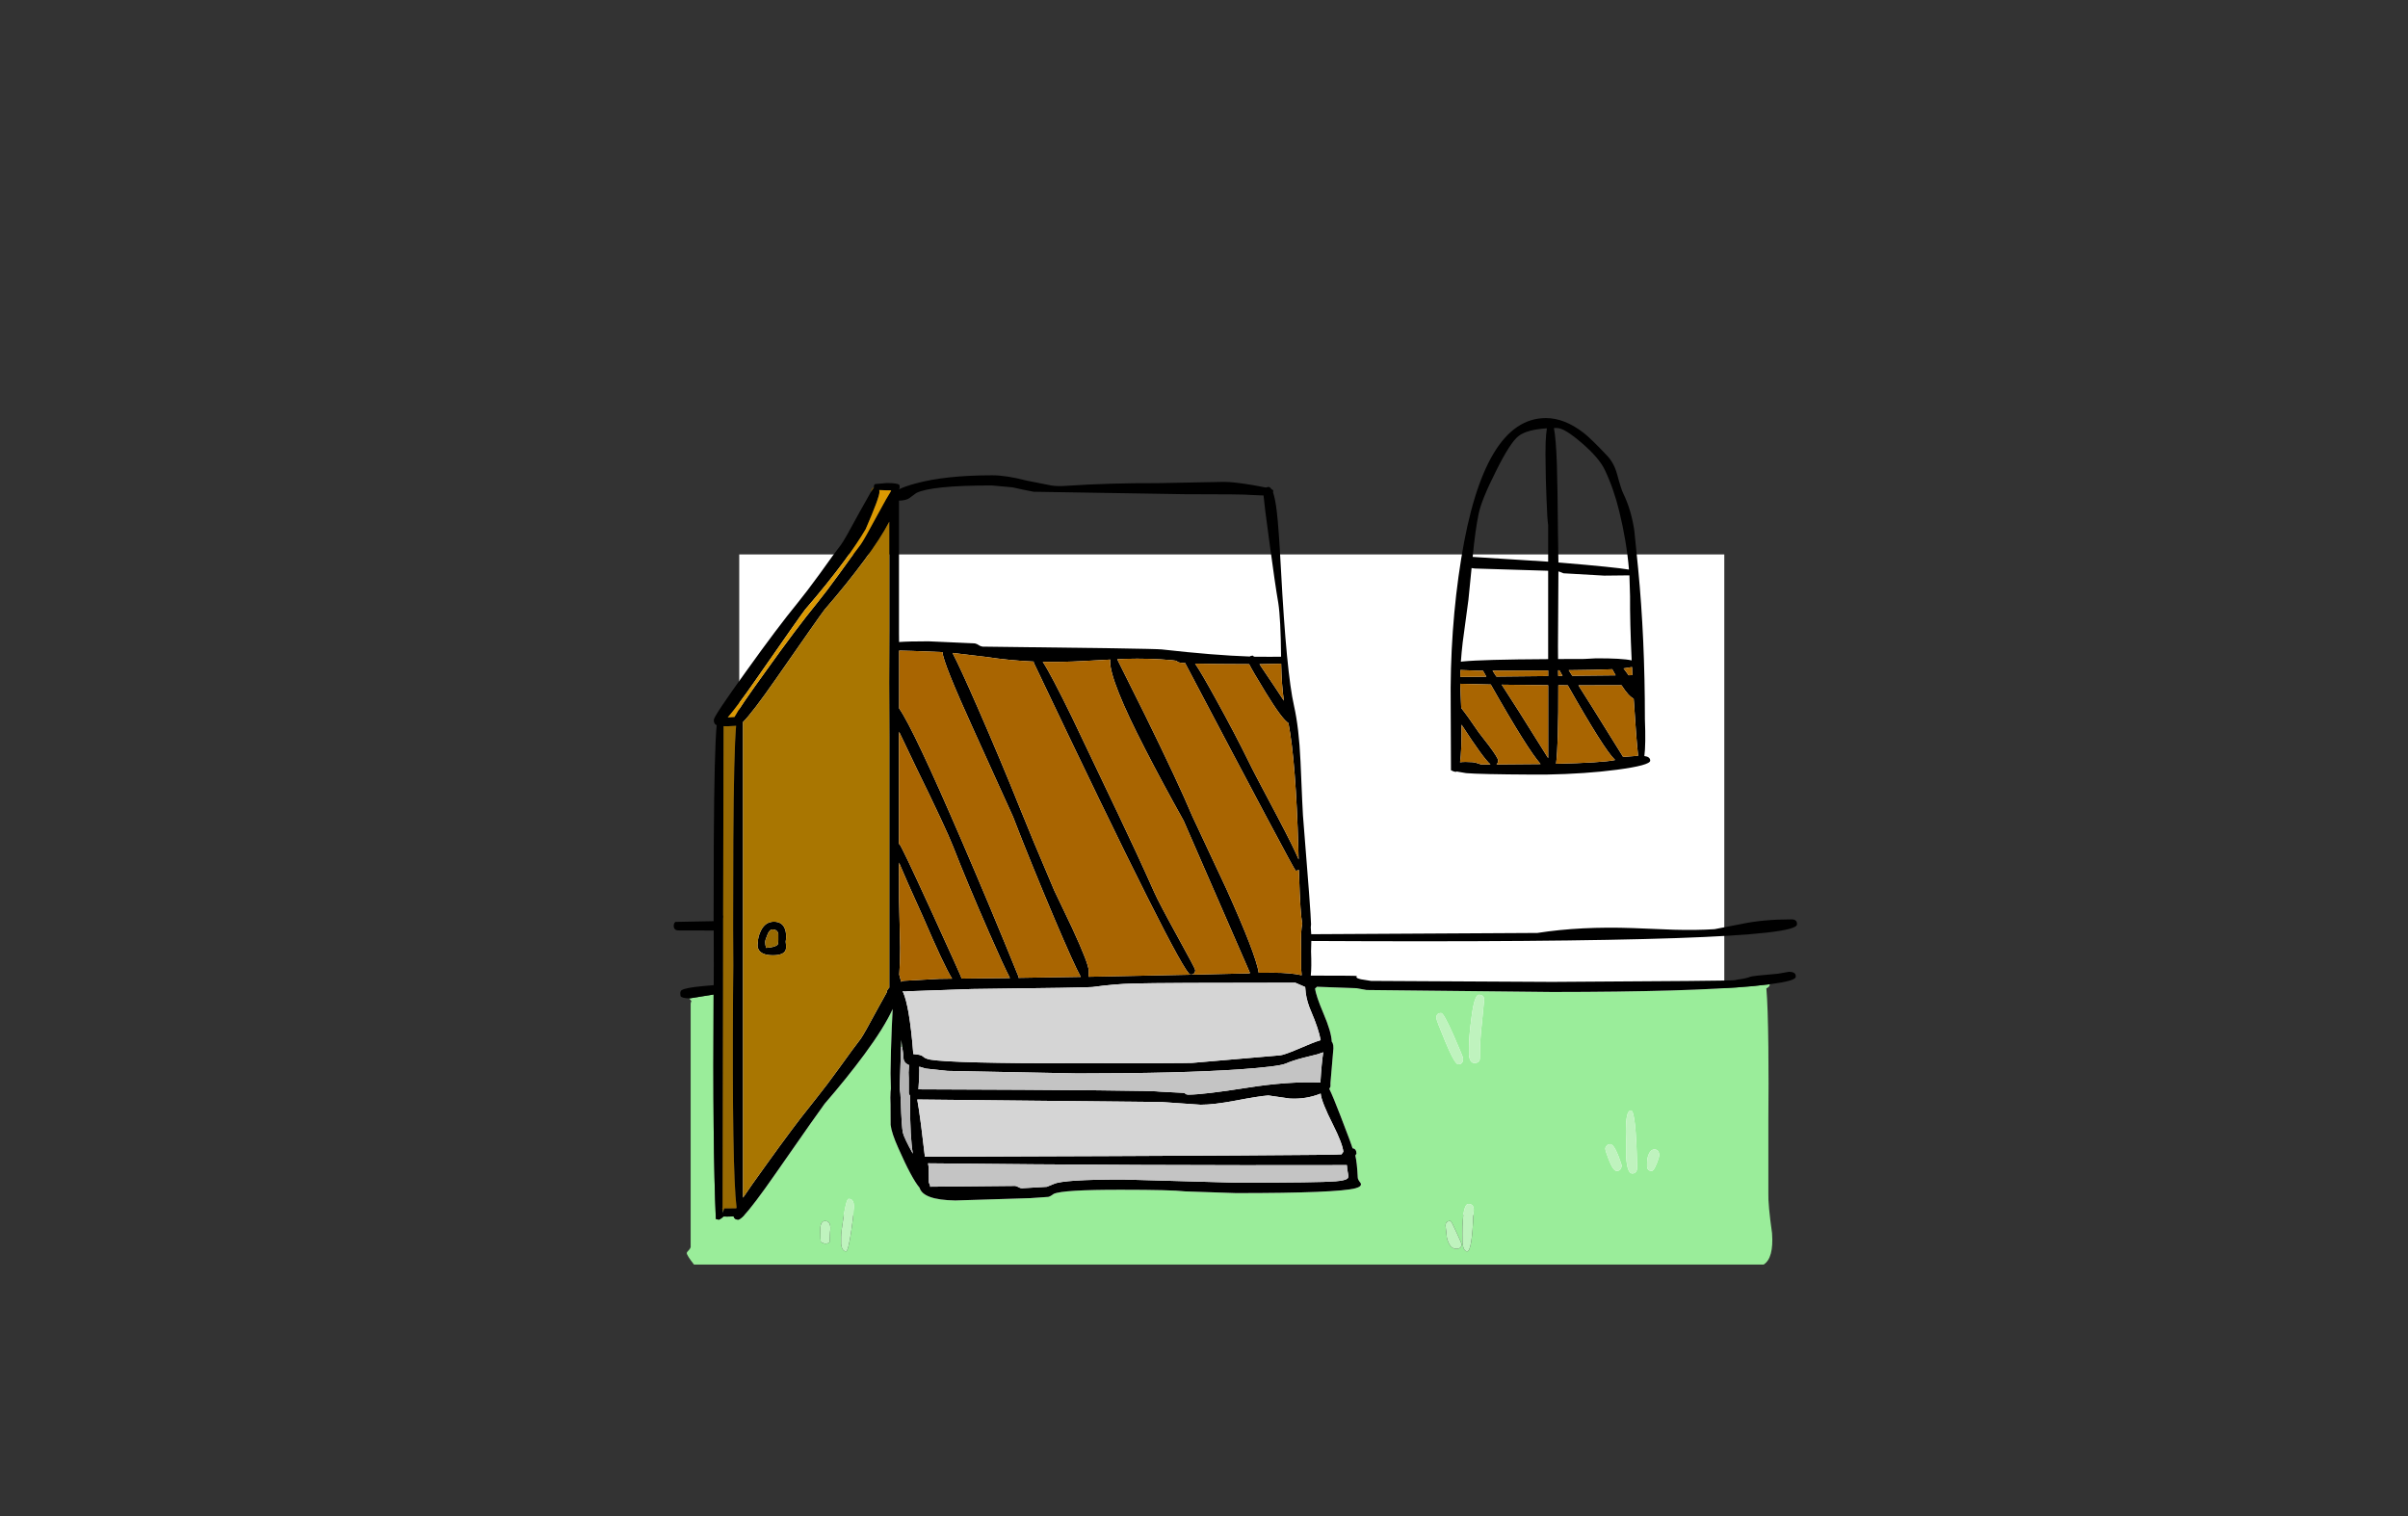 <?xml version="1.0" encoding="UTF-8" standalone="no"?>
<svg xmlns:xlink="http://www.w3.org/1999/xlink" height="842.55px" width="1337.95px" xmlns="http://www.w3.org/2000/svg">
  <rect width="100%" height="100%" fill="#333333" stroke="none"/>
  <g transform="matrix(1, 0, 0, 1, 407.45, 285.05)">
    <use height="4.5" transform="matrix(5.487, 0.0, 0.0, 81.567, 3.288, 23.017)" width="99.75" xlink:href="#shape0"/>
    <use height="470.35" transform="matrix(1.0, 0.0, 0.0, 1.0, -33.1, -52.75)" width="624.1" xlink:href="#shape1"/>
  </g>
  <defs>
    <g id="shape0" transform="matrix(1, 0, 0, 1, 49.85, -2.5)">
      <path d="M49.9 7.0 L-49.85 7.0 -49.85 2.5 49.9 2.5 49.9 7.0" fill="#ffffff" fill-rule="evenodd" stroke="none"/>
    </g>
    <g id="shape1" transform="matrix(1, 0, 0, 1, 33.1, 52.75)">
      <path d="M-24.45 269.7 L-24.25 269.7 -10.95 267.55 Q-11.5 352.65 -9.7 392.3 L-8.15 392.65 Q-7.5 392.65 -6.05 391.45 L-5.5 390.9 -3.45 390.95 0.15 390.85 Q0.6 392.65 2.7 392.65 3.35 392.65 4.75 391.45 L5.7 390.55 Q10.85 385.25 23.5 367.05 48.35 331.35 50.75 328.25 63.05 314.05 72.85 300.8 83.85 285.9 88.55 275.6 L88.05 285.85 Q87.5 298.5 87.35 311.25 L87.55 319.85 87.35 321.6 Q87.15 324.75 87.35 328.6 L87.4 340.0 Q87.95 344.6 91.7 352.95 99.15 369.85 103.5 374.95 105.45 381.7 123.3 382.0 L165.1 380.7 175.1 380.0 Q176.5 379.55 178.0 378.35 182.95 376.0 215.8 376.05 243.25 376.05 251.15 376.95 L279.3 377.9 Q335.7 377.9 345.75 375.2 349.4 374.2 348.6 372.4 346.9 370.3 346.95 369.15 346.55 360.85 345.6 357.0 L346.25 356.0 Q346.2 353.25 344.05 353.0 343.6 351.15 337.35 334.95 333.3 324.4 331.15 320.0 L331.8 318.65 331.8 316.6 333.25 299.55 Q333.85 295.25 332.5 293.75 332.3 288.3 327.85 277.95 323.65 268.05 323.25 264.15 323.9 263.8 324.25 263.25 L346.25 264.05 351.85 265.05 455.05 266.15 Q531.35 266.1 566.45 262.9 L575.9 261.85 Q575.85 263.35 574.0 264.15 574.85 273.95 575.1 296.9 575.3 316.95 575.1 337.15 L575.1 378.1 Q574.9 384.2 577.15 400.2 578.15 414.0 572.5 417.6 L-21.85 417.6 Q-25.85 412.5 -25.85 411.25 -25.85 410.65 -25.0 409.9 -24.05 409.0 -23.7 408.0 L-23.7 272.55 -23.45 271.5 -23.25 271.25 -24.45 269.8 -24.45 269.7 M390.6 280.55 Q390.55 281.65 395.55 293.6 400.85 306.35 402.8 306.35 405.5 306.35 405.5 303.1 405.5 302.3 400.25 290.35 394.7 277.85 393.35 277.85 390.6 277.8 390.6 280.55 M410.0 281.45 Q408.75 291.25 408.75 296.65 L408.75 301.25 Q409.25 305.6 411.8 305.65 414.8 305.55 414.8 302.95 414.8 293.05 415.95 283.3 L417.0 272.35 Q418.0 267.7 414.25 267.7 411.65 267.7 410.0 281.45 M109.35 373.85 L109.35 374.35 109.35 373.85 M508.55 356.5 Q507.7 358.6 507.7 361.1 L507.7 363.4 Q508.05 365.55 510.3 365.6 511.35 365.6 513.05 361.55 514.5 357.85 514.5 356.7 514.25 353.65 511.8 353.65 509.7 353.65 508.55 356.5 M498.75 331.95 Q496.4 331.95 496.05 339.6 495.8 343.5 496.05 348.0 L496.05 357.5 Q496.65 367.0 499.45 367.0 502.2 367.0 502.2 363.5 501.5 331.95 498.75 331.95 M485.2 351.65 Q484.5 352.45 484.5 353.25 484.5 354.35 486.5 359.5 488.9 365.55 490.85 365.6 493.3 365.6 493.6 362.5 489.85 350.7 487.25 350.7 486.05 350.7 485.2 351.65 M411.25 388.9 Q412.15 383.95 408.45 383.95 405.1 383.95 405.1 400.55 L405.15 405.5 Q405.65 410.25 407.75 410.3 410.5 410.25 411.25 388.9 M93.85 296.8 L93.2 296.7 93.3 292.8 93.85 296.8 M-6.15 386.25 L-6.1 386.4 -6.4 386.4 -6.15 386.25 M-5.95 387.1 L-5.65 388.15 -5.95 389.1 -5.95 387.1 M404.65 406.25 Q404.65 405.85 401.85 399.75 398.95 393.35 398.45 393.4 395.7 393.35 395.75 396.05 L396.45 402.55 Q397.9 408.85 401.7 408.85 404.65 408.85 404.65 406.25 M48.6 405.1 Q50.55 406.0 51.0 406.0 52.8 406.0 53.5 405.1 L53.75 399.7 Q54.65 393.35 51.0 393.4 48.9 393.35 48.4 396.45 48.2 398.0 48.35 399.65 48.35 403.5 48.6 405.1 M64.1 381.1 Q62.8 381.05 61.25 391.05 59.9 399.65 59.9 402.1 L59.9 406.25 Q60.4 410.25 62.65 410.3 63.8 410.25 65.4 399.95 66.8 390.7 66.8 387.7 67.75 381.05 64.1 381.1" fill="#9aed9a" fill-rule="evenodd" stroke="none"/>
      <path d="M410.0 281.45 Q411.65 267.7 414.25 267.7 418.0 267.7 417.0 272.35 L415.95 283.3 Q414.8 293.05 414.8 302.95 414.8 305.55 411.8 305.65 409.25 305.6 408.75 301.25 L408.75 296.65 Q408.75 291.25 410.0 281.45 M390.6 280.55 Q390.6 277.8 393.35 277.85 394.7 277.85 400.25 290.35 405.5 302.3 405.5 303.1 405.5 306.35 402.8 306.35 400.85 306.35 395.55 293.6 390.55 281.65 390.6 280.55 M411.25 388.9 Q410.5 410.25 407.75 410.3 405.65 410.25 405.15 405.5 L405.1 400.55 Q405.1 383.95 408.45 383.95 412.15 383.95 411.25 388.9 M485.2 351.65 Q486.05 350.7 487.25 350.7 489.85 350.7 493.6 362.5 493.3 365.6 490.85 365.6 488.9 365.55 486.5 359.5 484.5 354.35 484.5 353.25 484.5 352.45 485.2 351.65 M498.75 331.95 Q501.5 331.95 502.2 363.5 502.2 367.0 499.45 367.0 496.65 367.0 496.05 357.5 L496.05 348.0 Q495.8 343.5 496.05 339.6 496.4 331.95 498.75 331.95 M508.55 356.5 Q509.7 353.65 511.8 353.65 514.25 353.65 514.5 356.7 514.5 357.85 513.05 361.55 511.35 365.6 510.3 365.6 508.05 365.55 507.7 363.4 L507.7 361.1 Q507.7 358.6 508.55 356.5 M64.1 381.1 Q67.75 381.05 66.8 387.7 66.8 390.7 65.4 399.95 63.8 410.25 62.65 410.3 60.4 410.25 59.9 406.25 L59.9 402.1 Q59.9 399.65 61.25 391.05 62.8 381.05 64.1 381.1 M48.6 405.1 Q48.35 403.5 48.35 399.65 48.2 398.0 48.4 396.45 48.9 393.35 51.0 393.4 54.65 393.35 53.75 399.7 L53.5 405.1 Q52.8 406.0 51.0 406.0 50.55 406.0 48.6 405.1 M404.65 406.25 Q404.65 408.85 401.7 408.85 397.9 408.85 396.45 402.55 L395.75 396.05 Q395.7 393.35 398.45 393.4 398.95 393.35 401.85 399.75 404.65 405.85 404.65 406.25" fill="#bff3be" fill-rule="evenodd" stroke="none"/>
      <path d="M78.1 -14.3 L78.1 -14.45 Q78.1 -15.8 78.85 -16.1 L85.35 -16.65 Q90.85 -16.65 92.2 -15.7 L92.45 -14.55 Q92.45 -13.6 92.0 -13.15 95.3 -14.8 101.45 -16.45 118.05 -20.95 143.85 -20.95 151.7 -20.95 163.0 -18.0 L176.9 -15.25 Q180.35 -14.75 185.05 -15.1 208.65 -16.7 235.95 -16.6 L272.7 -17.3 Q277.95 -17.3 288.7 -15.5 L295.9 -14.15 297.3 -14.5 Q298.2 -14.5 299.05 -13.2 300.0 -12.8 300.0 -12.4 L299.9 -11.4 Q301.1 -8.05 301.95 -1.0 303.05 8.1 304.3 31.65 307.35 88.8 311.55 107.2 314.3 119.4 315.15 138.0 316.35 166.55 316.5 167.9 320.95 222.8 321.0 228.55 L320.85 230.25 321.1 234.05 446.75 233.35 Q470.85 229.6 499.9 230.65 L522.45 231.55 Q535.2 231.9 545.2 231.25 L560.45 228.3 Q572.3 225.8 587.95 225.8 591.2 225.8 591.0 228.6 591.0 239.25 321.15 237.8 L321.0 243.6 Q321.35 252.35 320.85 257.05 345.45 257.05 346.4 257.25 L346.25 257.9 Q346.1 258.45 348.75 259.1 L354.35 260.0 455.05 260.55 Q555.45 260.0 556.5 259.6 L558.0 259.25 Q563.05 258.6 565.05 257.7 566.1 257.2 580.4 256.0 L586.45 254.95 Q590.65 254.9 590.3 257.75 590.3 260.0 575.9 261.85 L566.45 262.9 Q531.35 266.1 455.05 266.15 L351.85 265.05 346.25 264.05 324.25 263.25 Q323.9 263.8 323.25 264.15 323.65 268.05 327.85 277.95 332.3 288.3 332.5 293.75 333.85 295.25 333.25 299.55 L331.8 316.6 331.8 318.65 331.15 320.0 Q333.3 324.4 337.35 334.95 343.6 351.15 344.05 353.0 346.2 353.25 346.25 356.0 L345.6 357.0 Q346.55 360.85 346.95 369.15 346.9 370.3 348.6 372.4 349.4 374.2 345.75 375.2 335.7 377.9 279.3 377.9 L251.15 376.95 Q243.25 376.05 215.8 376.05 182.95 376.0 178.0 378.35 176.5 379.55 175.1 380.0 L165.1 380.7 123.3 382.0 Q105.45 381.7 103.5 374.95 99.15 369.85 91.7 352.95 87.95 344.6 87.4 340.0 L87.35 328.6 Q87.15 324.75 87.35 321.6 L87.55 319.85 87.35 311.25 Q87.5 298.5 88.05 285.85 L88.55 275.6 Q83.85 285.9 72.85 300.8 63.05 314.05 50.75 328.25 48.35 331.35 23.5 367.05 10.85 385.25 5.7 390.55 L4.75 391.45 Q3.35 392.65 2.7 392.65 0.6 392.65 0.15 390.85 L-3.45 390.95 -5.5 390.9 -6.05 391.45 Q-7.5 392.65 -8.15 392.65 L-9.7 392.3 Q-11.5 352.65 -10.95 267.55 L-24.25 269.7 -24.45 269.7 Q-28.35 269.65 -29.3 268.5 L-29.45 267.15 Q-29.5 265.6 -28.65 265.1 -26.45 263.8 -17.55 262.95 L-10.9 262.35 -10.85 251.4 -10.9 232.0 -30.35 231.95 Q-33.1 231.95 -33.1 229.4 -33.1 227.85 -32.15 227.2 L-10.95 226.8 -10.85 181.8 Q-10.55 131.65 -9.25 117.9 -10.85 117.3 -10.85 114.95 -10.85 112.9 7.15 87.95 24.6 63.55 35.7 50.0 40.7 43.85 47.95 33.9 56.3 22.15 59.9 17.55 61.65 15.3 70.1 -0.4 L76.5 -11.75 78.1 -14.1 78.1 -14.3 M87.5 -12.6 L85.35 -12.6 81.1 -12.75 81.2 -11.7 Q81.2 -8.7 73.55 8.95 69.05 16.6 62.0 26.2 52.2 39.45 39.9 53.65 37.5 56.7 12.65 92.45 2.25 107.4 -3.1 113.6 L0.65 113.35 Q3.35 108.2 18.0 87.95 35.45 63.55 46.55 50.0 51.55 43.85 58.75 33.9 67.15 22.15 70.75 17.55 72.45 15.3 80.9 -0.4 85.4 -8.75 87.55 -12.1 L87.85 -12.6 87.5 -12.6 M92.05 -6.85 L92.05 66.95 92.1 71.7 Q97.05 71.3 108.5 71.3 L134.2 72.45 Q135.45 72.75 136.35 73.4 137.1 74.0 138.45 74.25 233.1 75.3 238.0 75.8 267.3 79.1 286.95 79.75 287.6 79.25 288.7 79.25 L289.3 79.85 298.3 79.9 304.35 79.85 Q304.15 58.7 302.8 50.0 301.05 39.95 297.8 15.7 294.95 -5.25 294.6 -9.75 L294.05 -9.75 287.15 -10.05 Q284.3 -10.45 250.4 -10.45 L166.9 -11.8 160.85 -13.0 155.15 -14.25 143.65 -15.3 Q109.95 -15.3 101.65 -11.1 L97.65 -8.15 Q95.9 -7.0 92.05 -6.85 M423.7 -23.15 Q415.7 -7.3 414.1 0.55 412.25 9.45 410.8 24.4 L452.75 27.05 452.75 6.65 Q452.25 4.05 451.8 -8.7 451.35 -20.2 451.35 -25.95 451.15 -33.0 451.35 -39.2 451.55 -44.1 452.05 -47.05 440.95 -46.35 436.35 -42.8 431.7 -39.3 423.7 -23.15 M457.75 -47.2 L455.95 -47.2 Q457.1 -41.35 457.6 -27.1 458.0 -13.85 458.2 11.25 L458.45 27.5 460.85 27.7 Q489.65 30.1 497.65 31.45 496.35 15.8 492.25 -0.95 489.15 -13.65 484.2 -24.0 481.05 -30.65 471.25 -39.05 461.7 -47.25 457.75 -47.2 M485.6 -31.75 Q489.4 -27.65 491.05 -21.55 493.3 -13.15 494.5 -10.8 498.8 -2.05 500.6 9.6 L502.75 30.95 Q506.5 69.6 506.5 114.55 507.05 128.6 506.2 135.05 509.45 135.45 509.45 137.6 509.4 140.2 491.0 142.65 473.7 144.95 451.6 145.35 L443.85 145.35 Q415.05 145.2 407.2 144.55 L401.95 143.65 401.35 143.85 Q400.45 143.8 398.75 142.95 L398.6 107.5 Q398.05 64.95 404.4 25.55 417.0 -52.75 451.5 -52.75 461.9 -52.75 472.55 -44.45 476.5 -41.4 485.6 -31.75 M497.9 34.65 L483.95 34.8 461.25 33.5 Q459.7 32.8 458.45 32.45 L458.2 74.05 458.25 81.15 472.8 81.1 479.3 80.75 Q493.9 80.7 499.15 81.9 498.15 60.7 498.25 46.25 L497.9 34.65 M497.45 90.15 L499.45 90.1 499.55 90.1 499.35 85.6 494.65 86.35 497.45 90.15 M487.25 86.85 Q479.65 87.2 464.15 87.35 L466.15 90.45 490.25 90.2 488.35 86.8 487.25 86.85 M494.35 135.55 L502.75 134.9 Q501.75 126.45 500.4 104.9 L500.25 103.15 Q497.45 101.85 493.5 95.7 L469.95 95.75 469.55 95.75 469.65 95.9 477.7 108.65 494.3 135.35 494.3 135.6 494.35 135.55 M489.5 137.35 L489.95 137.25 489.8 137.1 Q483.85 131.45 463.65 95.75 L458.4 95.7 Q458.5 128.5 457.15 139.35 482.45 138.75 489.5 137.35 M408.45 48.2 L405.25 72.0 Q404.6 77.65 404.25 82.65 L405.2 82.5 Q416.15 81.4 452.75 81.2 L452.75 32.1 412.05 30.85 410.2 30.6 408.45 48.2 M416.5 87.6 L413.55 87.6 404.0 87.25 403.9 91.1 418.4 90.95 416.5 87.6 M424.0 90.9 L452.75 90.6 452.75 87.5 421.85 87.6 424.0 90.9 M458.35 90.55 L460.75 90.5 459.0 87.4 458.3 87.4 458.35 90.55 M426.95 95.4 L436.65 110.5 452.75 136.2 452.75 95.7 426.95 95.4 M403.95 96.45 L404.45 108.35 Q407.5 112.1 414.25 122.0 L419.85 129.25 Q424.9 136.0 424.95 137.5 424.9 139.0 424.05 139.7 L448.55 139.5 Q441.4 131.55 420.85 95.3 L403.9 94.9 403.95 96.45 M403.8 138.5 Q406.45 138.15 410.7 138.45 412.25 138.55 415.45 139.7 L420.7 139.7 Q416.9 136.6 404.6 117.6 404.75 132.0 403.8 138.5 M326.35 322.6 Q318.15 325.9 309.1 325.35 L297.3 323.65 Q292.2 324.0 278.85 326.55 266.85 328.8 259.7 328.8 L238.05 327.3 102.2 325.9 Q103.05 330.4 104.3 339.95 L106.45 357.7 Q338.0 356.95 338.0 356.35 338.4 355.55 338.95 354.95 338.5 350.45 333.3 340.1 326.75 327.15 326.35 322.6 M327.8 299.65 L324.6 300.75 316.4 302.8 Q310.8 304.25 306.75 306.0 302.8 307.6 281.25 309.15 248.35 311.4 191.15 311.4 L119.0 310.0 106.9 308.7 103.55 307.7 103.25 307.7 103.35 309.35 Q103.4 312.9 102.85 320.25 234.55 320.7 237.35 321.55 L250.9 322.25 251.15 322.75 Q251.65 323.15 252.8 323.2 261.4 323.15 285.45 319.35 308.0 315.75 326.2 316.45 326.85 305.5 327.8 299.65 M109.35 374.35 L156.55 373.9 Q157.2 373.9 158.35 374.55 159.4 375.2 160.35 375.2 L174.2 374.4 178.15 372.8 Q183.5 370.35 216.4 370.35 L279.0 372.1 Q325.85 372.1 334.65 371.35 339.95 370.9 341.2 369.85 342.0 369.2 341.55 367.15 341.05 364.6 340.9 362.35 226.85 362.65 108.2 361.35 L108.55 363.65 108.65 372.0 109.35 373.65 109.35 373.85 109.35 374.35 M248.2 83.15 Q247.0 83.0 246.6 82.45 246.3 82.0 243.85 81.8 231.15 80.65 217.65 81.05 L213.3 81.25 228.95 112.65 Q246.95 149.25 255.05 168.5 L273.95 208.85 Q290.3 245.1 291.95 255.5 L299.85 255.45 Q309.65 255.45 315.8 256.85 L315.5 253.25 315.5 243.75 Q315.3 238.05 315.5 233.5 315.7 230.2 316.1 228.15 315.5 224.85 315.15 219.3 314.75 214.2 314.25 198.25 313.6 198.75 312.45 198.75 311.8 198.75 251.25 83.8 L251.25 83.45 248.2 83.15 M300.9 96.7 L305.9 104.3 Q304.65 95.75 304.4 83.75 L292.35 84.0 300.9 96.7 M256.6 83.7 Q260.1 88.85 267.95 103.1 279.0 123.1 286.5 138.45 288.8 143.3 302.55 169.15 311.5 186.15 314.1 192.5 L313.95 186.65 Q312.6 138.55 308.45 116.75 304.8 114.45 295.9 99.9 288.45 87.7 286.6 84.0 266.4 83.95 256.6 83.7 M166.9 82.55 Q153.45 81.95 141.0 80.05 L121.8 77.75 Q125.9 85.55 135.75 108.05 148.9 138.15 159.35 164.25 165.35 179.3 178.35 209.8 L188.35 230.75 Q197.5 250.55 197.5 254.5 L197.4 257.7 254.0 256.55 286.5 255.8 287.1 255.65 250.2 170.95 Q238.75 150.5 228.85 131.25 209.35 93.45 209.35 82.4 L209.45 81.45 194.65 82.25 Q182.95 82.9 171.95 82.7 176.5 89.55 188.4 113.95 L213.7 167.0 Q224.35 189.3 233.95 210.85 236.6 216.8 247.15 235.95 256.65 253.15 256.65 253.95 256.65 256.5 254.0 256.5 249.3 256.5 166.9 83.1 L166.9 82.55 M158.5 258.3 L193.05 257.75 Q189.3 251.0 178.3 225.1 165.25 194.25 155.4 168.75 L133.9 121.3 Q116.35 82.8 116.25 77.3 L99.75 76.65 92.15 76.45 92.15 108.6 Q100.15 120.0 126.75 181.75 143.1 219.65 158.5 257.7 L158.5 257.85 158.45 258.3 158.5 258.3 M86.65 4.85 Q81.9 13.95 72.85 26.2 63.05 39.45 50.75 53.65 48.35 56.7 23.5 92.45 10.5 111.1 5.4 116.15 L5.4 380.45 Q9.85 373.8 18.0 362.55 25.8 351.65 32.35 342.9 L37.55 336.05 46.55 324.65 Q51.55 318.45 58.75 308.5 67.15 296.8 70.75 292.2 72.45 289.9 80.9 274.2 L85.1 266.65 85.2 266.45 85.4 265.45 Q85.7 264.6 86.65 263.75 L86.65 124.25 86.65 124.05 Q86.5 94.25 86.65 65.05 L86.65 4.85 M92.05 125.3 L92.05 183.95 92.25 183.95 Q93.0 183.95 109.95 221.0 126.75 257.8 126.75 258.3 L126.75 258.7 153.7 258.4 Q150.35 252.0 141.9 232.7 129.95 205.35 122.15 185.4 118.3 175.5 101.55 141.3 L92.1 121.55 92.05 125.3 M92.7 241.6 Q92.65 250.55 92.2 256.55 L93.25 260.5 Q93.7 260.15 94.55 259.95 L114.3 258.85 121.55 258.75 Q117.0 251.4 105.4 224.4 95.85 203.4 92.05 194.25 L92.1 215.0 92.7 241.6 M95.5 265.9 L94.05 265.75 94.5 266.65 Q96.0 270.15 97.35 277.6 99.05 287.6 100.0 300.65 104.4 300.95 105.4 302.0 106.55 303.2 109.5 303.75 121.8 305.8 191.15 305.8 250.55 305.75 254.95 305.55 L303.8 301.35 Q305.95 301.15 313.2 298.1 322.1 294.2 326.35 292.9 325.2 286.65 321.1 277.1 318.7 271.65 318.05 266.65 L317.75 263.4 316.4 262.8 312.25 261.0 Q238.85 261.0 222.1 261.45 211.95 261.7 199.5 263.4 197.05 263.75 132.7 264.5 L96.8 265.75 95.5 265.9 M93.2 296.7 L93.2 296.75 92.45 319.65 Q92.9 322.3 93.05 326.65 93.5 341.4 94.25 344.45 95.05 347.5 99.75 356.0 98.2 347.0 98.2 328.0 L98.2 324.25 98.3 323.95 Q97.5 322.95 97.5 322.25 L97.5 314.1 Q97.25 310.8 97.55 308.15 L97.7 306.8 Q94.6 305.55 94.55 302.75 94.55 300.85 93.85 296.8 L93.3 292.8 93.2 296.7 M18.25 241.65 Q23.35 241.3 24.6 239.85 25.0 239.3 25.0 237.4 L25.0 233.8 Q24.75 232.75 24.1 232.15 23.25 231.4 21.7 231.4 20.9 231.4 20.25 232.15 19.4 233.0 18.75 234.85 17.7 237.4 17.7 238.4 17.7 240.05 18.25 241.65 M15.25 232.2 L15.3 232.1 Q17.75 227.1 22.55 227.1 27.8 227.1 29.0 232.2 L29.1 232.55 Q29.6 235.25 29.1 238.15 L29.3 240.3 Q29.45 241.8 29.1 242.8 28.0 245.75 22.0 245.75 15.35 245.75 13.85 242.15 13.35 241.0 13.5 239.65 L13.65 238.4 Q13.65 235.55 15.25 232.2 M-5.65 388.15 L-5.05 386.4 1.6 386.35 1.8 386.0 Q-0.75 365.05 -0.15 267.2 L-0.1 261.75 0.0 251.4 -0.1 232.0 -0.1 226.6 0.0 181.8 Q0.3 132.3 1.55 118.25 L-3.2 118.5 -5.4 118.45 -5.65 223.3 -5.65 225.35 -5.7 262.35 -5.7 263.5 -5.95 386.1 -6.15 386.25 -6.4 386.4 -6.1 386.4 -5.95 386.4 -5.95 387.1 -5.95 389.1 -5.65 388.15" fill="#000000" fill-rule="evenodd" stroke="none"/>
      <path d="M469.95 95.75 L493.5 95.7 Q497.45 101.85 500.25 103.15 L500.4 104.9 Q501.75 126.45 502.75 134.9 L494.35 135.55 494.3 135.35 477.7 108.65 469.65 95.9 469.95 95.75 M487.25 86.85 L488.35 86.8 490.25 90.2 466.15 90.45 464.15 87.35 Q479.65 87.2 487.25 86.85 M497.45 90.15 L494.65 86.35 499.35 85.6 499.55 90.1 499.45 90.1 497.45 90.15 M489.8 137.1 L489.5 137.35 Q482.45 138.75 457.15 139.35 458.5 128.5 458.4 95.7 L463.65 95.75 Q483.85 131.45 489.8 137.1 M458.35 90.55 L458.3 87.4 459.0 87.4 460.75 90.5 458.35 90.55 M424.0 90.9 L421.85 87.6 452.75 87.5 452.75 90.6 424.0 90.9 M416.5 87.6 L418.4 90.95 403.9 91.1 404.0 87.25 413.55 87.6 416.5 87.6 M403.8 138.5 Q404.75 132.0 404.6 117.6 416.9 136.6 420.7 139.7 L415.45 139.7 Q412.25 138.55 410.7 138.45 406.45 138.15 403.8 138.5 M403.95 96.45 L403.9 94.9 420.85 95.3 Q441.4 131.55 448.55 139.5 L424.05 139.7 Q424.9 139.0 424.95 137.5 424.9 136.0 419.85 129.25 L414.25 122.0 Q407.5 112.1 404.45 108.35 L403.95 96.45 M426.95 95.4 L452.75 95.7 452.75 136.2 436.65 110.5 426.95 95.4 M158.5 257.85 L158.5 257.7 Q143.1 219.65 126.75 181.75 100.15 120.0 92.15 108.6 L92.15 76.45 99.75 76.65 116.25 77.3 Q116.35 82.8 133.9 121.3 L155.4 168.75 Q165.25 194.25 178.3 225.1 189.3 251.0 193.05 257.75 L158.5 258.3 158.5 257.85 M166.9 82.55 L166.9 83.1 Q249.3 256.5 254.0 256.5 256.65 256.5 256.65 253.95 256.65 253.15 247.15 235.95 236.6 216.8 233.95 210.85 224.35 189.3 213.7 167.0 L188.4 113.95 Q176.5 89.55 171.95 82.7 182.95 82.9 194.65 82.25 L209.45 81.45 209.35 82.4 Q209.35 93.45 228.85 131.25 238.75 150.5 250.2 170.95 L287.1 255.65 286.5 255.8 254.0 256.55 197.4 257.7 197.5 254.5 Q197.5 250.55 188.35 230.75 L178.35 209.8 Q165.35 179.3 159.35 164.25 148.9 138.15 135.75 108.05 125.9 85.55 121.8 77.75 L141.0 80.05 Q153.45 81.95 166.9 82.55 M256.6 83.7 Q266.4 83.95 286.6 84.0 288.45 87.7 295.9 99.9 304.8 114.45 308.45 116.75 312.6 138.55 313.95 186.65 L314.1 192.5 Q311.5 186.15 302.55 169.15 288.8 143.3 286.5 138.45 279.0 123.1 267.95 103.1 260.1 88.85 256.6 83.7 M300.9 96.7 L292.35 84.0 304.4 83.75 Q304.65 95.75 305.9 104.3 L300.9 96.7 M248.2 83.15 L251.25 83.45 251.25 83.8 Q311.8 198.75 312.45 198.75 313.6 198.75 314.25 198.25 314.75 214.2 315.15 219.3 315.5 224.85 316.1 228.15 315.7 230.2 315.5 233.5 315.3 238.05 315.5 243.75 L315.5 253.25 315.8 256.85 Q309.65 255.45 299.85 255.45 L291.95 255.5 Q290.3 245.1 273.95 208.85 L255.05 168.5 Q246.95 149.25 228.95 112.65 L213.3 81.25 217.65 81.05 Q231.15 80.65 243.85 81.8 246.3 82.0 246.6 82.45 247.0 83.0 248.2 83.15 M92.7 241.6 L92.1 215.0 92.05 194.25 Q95.85 203.4 105.4 224.4 117.0 251.4 121.55 258.75 L114.3 258.85 94.55 259.95 Q93.7 260.15 93.25 260.5 L92.2 256.55 Q92.65 250.55 92.7 241.6 M92.05 125.3 L92.1 121.55 101.55 141.3 Q118.3 175.5 122.15 185.4 129.95 205.35 141.9 232.7 150.35 252.0 153.7 258.4 L126.75 258.7 126.75 258.3 Q126.75 257.8 109.95 221.0 93.0 183.95 92.25 183.95 L92.05 183.95 92.05 125.3" fill="#a96501" fill-rule="evenodd" stroke="none"/>
      <path d="M326.35 322.6 Q326.75 327.15 333.3 340.1 338.5 350.45 338.95 354.95 338.4 355.55 338.0 356.35 338.0 356.95 106.45 357.7 L104.3 339.95 Q103.05 330.4 102.2 325.9 L238.05 327.3 259.7 328.8 Q266.85 328.8 278.85 326.55 292.2 324.0 297.3 323.65 L309.1 325.35 Q318.15 325.9 326.35 322.6 M95.5 265.9 L96.8 265.75 132.7 264.5 Q197.05 263.75 199.5 263.4 211.95 261.7 222.1 261.45 238.85 261.0 312.25 261.0 L316.4 262.8 317.75 263.4 318.05 266.65 Q318.7 271.65 321.1 277.1 325.2 286.65 326.35 292.9 322.1 294.2 313.2 298.1 305.95 301.15 303.8 301.35 L254.95 305.55 Q250.55 305.75 191.15 305.8 121.8 305.8 109.5 303.75 106.55 303.2 105.4 302.0 104.4 300.95 100.0 300.65 99.05 287.6 97.35 277.6 96.0 270.15 94.5 266.65 L94.05 265.75 95.5 265.9" fill="#d5d5d5" fill-rule="evenodd" stroke="none"/>
      <path d="M93.85 296.8 L93.2 296.75 93.2 296.7 93.85 296.8" fill="#cccccc" fill-rule="evenodd" stroke="none"/>
      <path d="M93.2 296.75 L93.85 296.8 Q94.55 300.85 94.55 302.75 94.6 305.55 97.7 306.8 L97.55 308.15 Q97.25 310.8 97.5 314.1 L97.5 322.25 Q97.5 322.95 98.3 323.95 L98.2 324.25 98.2 328.0 Q98.2 347.0 99.75 356.0 95.05 347.5 94.25 344.45 93.5 341.4 93.05 326.65 92.9 322.3 92.45 319.65 L93.2 296.75" fill="#b3b3b3" fill-rule="evenodd" stroke="none"/>
      <path d="M109.35 373.85 L109.35 373.65 108.65 372.0 108.55 363.65 108.2 361.35 Q226.85 362.65 340.9 362.35 341.05 364.6 341.55 367.15 342.0 369.2 341.2 369.85 339.95 370.9 334.65 371.35 325.85 372.1 279.0 372.1 L216.4 370.35 Q183.5 370.35 178.15 372.8 L174.2 374.4 160.35 375.2 Q159.4 375.2 158.35 374.55 157.2 373.9 156.55 373.9 L109.35 374.35 109.35 373.85 M327.8 299.65 Q326.85 305.5 326.2 316.45 308.0 315.75 285.45 319.35 261.4 323.15 252.8 323.2 251.65 323.15 251.15 322.75 L250.9 322.25 237.35 321.55 Q234.55 320.7 102.85 320.25 103.4 312.9 103.35 309.35 L103.25 307.7 103.55 307.7 106.9 308.7 119.0 310.0 191.15 311.4 Q248.35 311.4 281.25 309.15 302.8 307.6 306.75 306.0 310.8 304.25 316.4 302.8 L324.6 300.75 327.8 299.65" fill="#c4c4c4" fill-rule="evenodd" stroke="none"/>
      <path d="M87.55 -12.1 Q85.4 -8.75 80.9 -0.4 72.45 15.3 70.75 17.55 67.15 22.15 58.75 33.9 51.55 43.85 46.55 50.0 35.45 63.55 18.0 87.95 3.35 108.2 0.65 113.35 L-3.1 113.6 Q2.25 107.4 12.65 92.45 37.5 56.7 39.9 53.65 52.2 39.45 62.0 26.2 69.05 16.6 73.55 8.95 81.2 -8.7 81.2 -11.7 L81.1 -12.75 85.35 -12.6 87.5 -12.6 87.55 -12.1" fill="#db9902" fill-rule="evenodd" stroke="none"/>
      <path d="M78.1 -14.3 L78.1 -14.1 76.5 -11.75 76.5 -12.1 Q76.5 -13.6 78.1 -14.3" fill="#664700" fill-rule="evenodd" stroke="none"/>
      <path d="M86.65 4.85 L86.65 65.05 Q86.5 94.25 86.65 124.05 L86.65 124.25 86.65 263.75 Q85.7 264.6 85.4 265.45 L85.2 266.45 85.1 266.65 80.9 274.2 Q72.45 289.9 70.75 292.2 67.15 296.8 58.75 308.5 51.55 318.45 46.55 324.65 L37.55 336.05 32.35 342.9 Q25.8 351.65 18.0 362.55 9.85 373.8 5.4 380.45 L5.4 116.15 Q10.5 111.1 23.5 92.45 48.35 56.7 50.75 53.65 63.05 39.45 72.85 26.2 81.9 13.95 86.65 4.85 M15.25 232.2 Q13.65 235.55 13.65 238.4 L13.5 239.65 Q13.35 241.0 13.85 242.15 15.35 245.75 22.0 245.75 28.0 245.75 29.1 242.8 29.45 241.8 29.3 240.3 L29.1 238.15 Q29.6 235.25 29.1 232.55 L29.0 232.2 Q27.8 227.1 22.55 227.1 17.75 227.1 15.3 232.1 L15.25 232.2" fill="#a97601" fill-rule="evenodd" stroke="none"/>
      <path d="M18.25 241.65 Q17.7 240.05 17.7 238.4 17.7 237.4 18.75 234.85 19.4 233.0 20.25 232.15 20.9 231.4 21.7 231.4 23.25 231.4 24.1 232.15 24.75 232.75 25.0 233.8 L25.0 237.4 Q25.0 239.3 24.6 239.85 23.35 241.3 18.25 241.65 M-5.65 223.3 L-5.4 118.45 -3.2 118.5 1.55 118.25 Q0.3 132.3 0.0 181.8 L-0.1 226.6 -0.1 232.0 0.0 251.4 -0.1 261.75 -0.15 267.2 Q-0.75 365.05 1.8 386.0 L1.6 386.35 -5.05 386.4 -5.65 388.15 -5.95 387.1 -5.95 386.4 -6.1 386.4 -6.15 386.25 -5.95 386.1 -5.7 263.5 -5.7 262.35 -5.65 225.35 -5.55 224.4 -5.65 223.3" fill="#986a01" fill-rule="evenodd" stroke="none"/>
    </g>
  </defs>
</svg>
